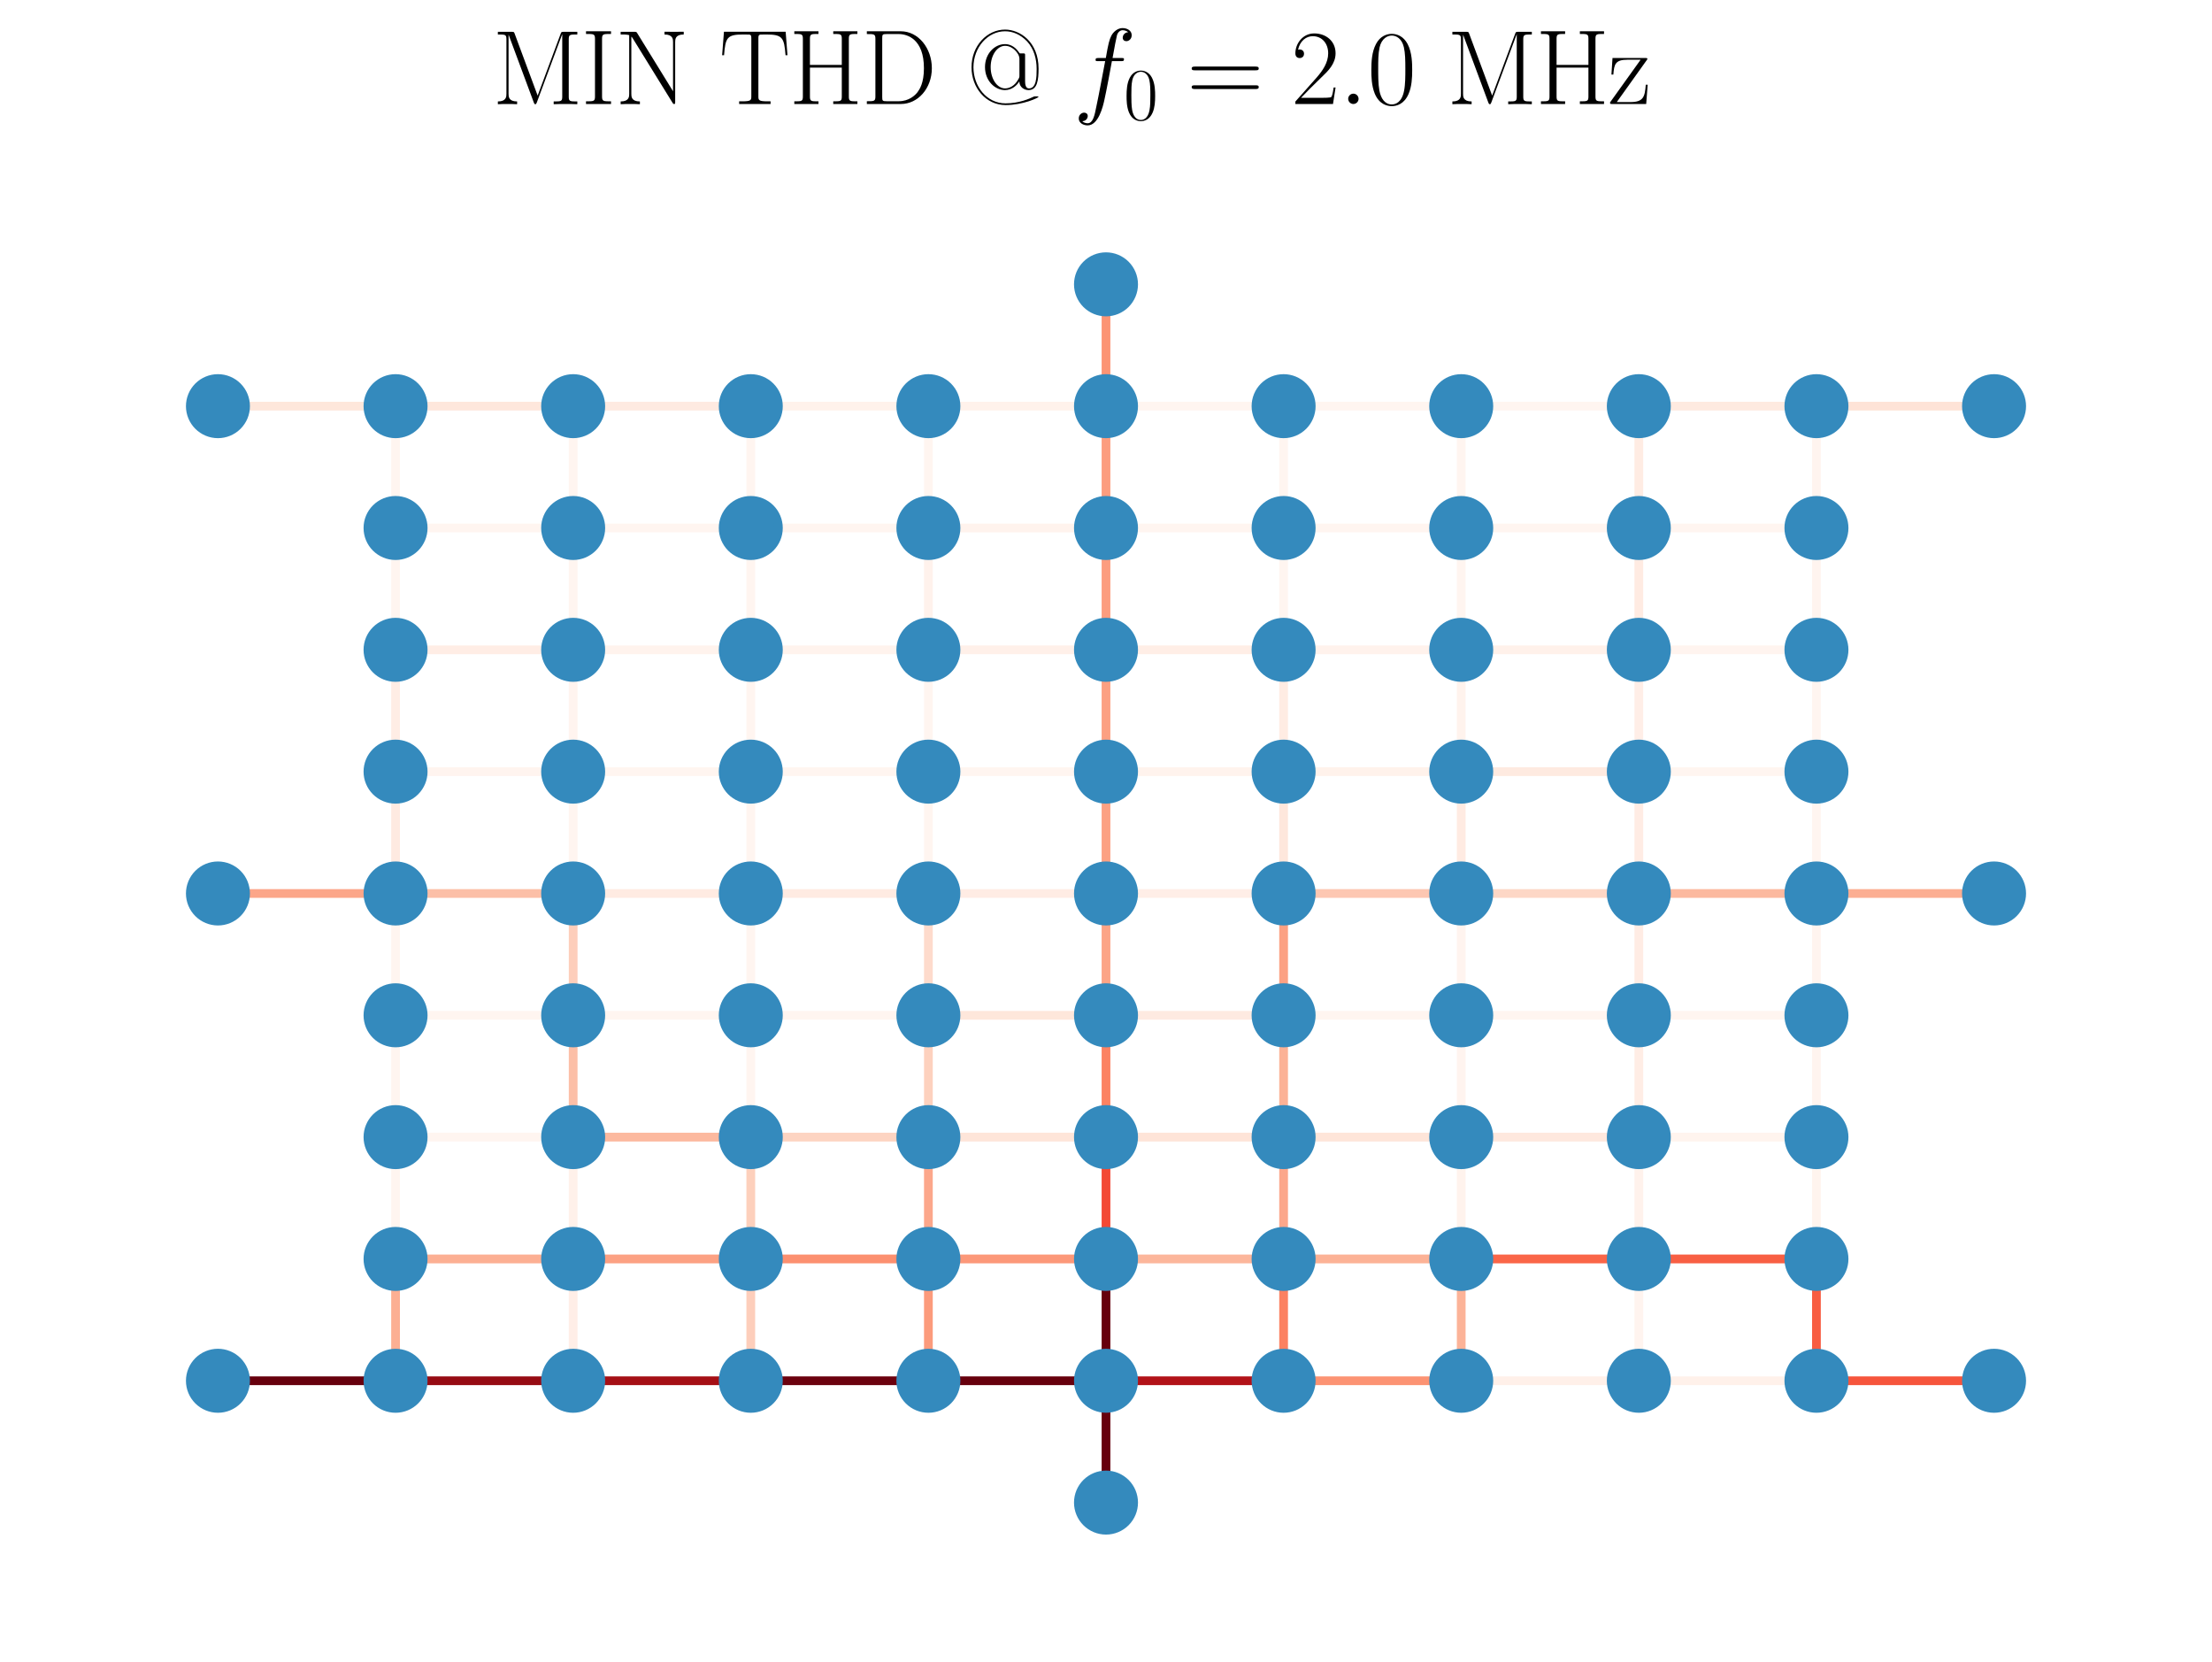 <?xml version="1.0" encoding="utf-8" standalone="no"?>
<!DOCTYPE svg PUBLIC "-//W3C//DTD SVG 1.1//EN"
  "http://www.w3.org/Graphics/SVG/1.1/DTD/svg11.dtd">
<svg xmlns:xlink="http://www.w3.org/1999/xlink" width="253.2pt" height="190.2pt" viewBox="0 0 253.2 190.2" xmlns="http://www.w3.org/2000/svg" version="1.1">
 <defs>
  <style type="text/css">*{stroke-linejoin: round; stroke-linecap: butt}</style>
 </defs>
 <g id="figure_1">
  <g id="patch_1">
   <path d="M 0 190.2 
L 253.2 190.2 
L 253.2 0 
L 0 0 
L 0 190.2 
z
" style="fill: none"/>
  </g>
  <g id="axes_1">
   <g id="LineCollection_1">
    <path d="M 126.6 171.96 
L 126.6 158.019 
" clip-path="url(#p234ce91292)" style="fill: none; stroke: #67000d"/>
    <path d="M 126.6 158.019 
L 106.269 158.019 
" clip-path="url(#p234ce91292)" style="fill: none; stroke: #67000d"/>
    <path d="M 126.6 158.019 
L 146.93 158.019 
" clip-path="url(#p234ce91292)" style="fill: none; stroke: #b21218"/>
    <path d="M 126.6 158.019 
L 126.6 144.077 
" clip-path="url(#p234ce91292)" style="fill: none; stroke: #67000d"/>
    <path d="M 24.947 158.019 
L 45.278 158.019 
" clip-path="url(#p234ce91292)" style="fill: none; stroke: #67000d"/>
    <path d="M 45.278 158.019 
L 65.608 158.019 
" clip-path="url(#p234ce91292)" style="fill: none; stroke: #960b13"/>
    <path d="M 45.278 158.019 
L 45.278 144.077 
" clip-path="url(#p234ce91292)" style="fill: none; stroke: #fcaf93"/>
    <path d="M 228.252 158.019 
L 207.922 158.019 
" clip-path="url(#p234ce91292)" style="fill: none; stroke: #f6553c"/>
    <path d="M 207.922 158.019 
L 187.591 158.019 
" clip-path="url(#p234ce91292)" style="fill: none; stroke: #fff1ea"/>
    <path d="M 207.922 158.019 
L 207.922 144.077 
" clip-path="url(#p234ce91292)" style="fill: none; stroke: #f85d42"/>
    <path d="M 24.947 102.251 
L 45.278 102.251 
" clip-path="url(#p234ce91292)" style="fill: none; stroke: #fca689"/>
    <path d="M 45.278 102.251 
L 45.278 116.193 
" clip-path="url(#p234ce91292)" style="fill: none; stroke: #fff5f0"/>
    <path d="M 45.278 102.251 
L 65.608 102.251 
" clip-path="url(#p234ce91292)" style="fill: none; stroke: #fcbfa7"/>
    <path d="M 45.278 102.251 
L 45.278 88.309 
" clip-path="url(#p234ce91292)" style="fill: none; stroke: #feeae1"/>
    <path d="M 228.252 102.251 
L 207.922 102.251 
" clip-path="url(#p234ce91292)" style="fill: none; stroke: #fcae92"/>
    <path d="M 207.922 102.251 
L 207.922 116.193 
" clip-path="url(#p234ce91292)" style="fill: none; stroke: #fff4ef"/>
    <path d="M 207.922 102.251 
L 187.591 102.251 
" clip-path="url(#p234ce91292)" style="fill: none; stroke: #fcb99f"/>
    <path d="M 207.922 102.251 
L 207.922 88.309 
" clip-path="url(#p234ce91292)" style="fill: none; stroke: #fff5f0"/>
    <path d="M 24.947 46.483 
L 45.278 46.483 
" clip-path="url(#p234ce91292)" style="fill: none; stroke: #fee7db"/>
    <path d="M 45.278 46.483 
L 45.278 60.425 
" clip-path="url(#p234ce91292)" style="fill: none; stroke: #fff5f0"/>
    <path d="M 45.278 46.483 
L 65.608 46.483 
" clip-path="url(#p234ce91292)" style="fill: none; stroke: #fee7dc"/>
    <path d="M 228.252 46.483 
L 207.922 46.483 
" clip-path="url(#p234ce91292)" style="fill: none; stroke: #fee3d7"/>
    <path d="M 207.922 46.483 
L 207.922 60.425 
" clip-path="url(#p234ce91292)" style="fill: none; stroke: #fff4ef"/>
    <path d="M 207.922 46.483 
L 187.591 46.483 
" clip-path="url(#p234ce91292)" style="fill: none; stroke: #feeae0"/>
    <path d="M 126.6 32.541 
L 126.6 46.483 
" clip-path="url(#p234ce91292)" style="fill: none; stroke: #fc9474"/>
    <path d="M 126.6 46.483 
L 126.6 60.425 
" clip-path="url(#p234ce91292)" style="fill: none; stroke: #fc9d7f"/>
    <path d="M 126.6 46.483 
L 106.269 46.483 
" clip-path="url(#p234ce91292)" style="fill: none; stroke: #fff2eb"/>
    <path d="M 126.6 46.483 
L 146.93 46.483 
" clip-path="url(#p234ce91292)" style="fill: none; stroke: #fff5f0"/>
    <path d="M 65.608 158.019 
L 85.939 158.019 
" clip-path="url(#p234ce91292)" style="fill: none; stroke: #a50f15"/>
    <path d="M 65.608 158.019 
L 65.608 144.077 
" clip-path="url(#p234ce91292)" style="fill: none; stroke: #ffeee7"/>
    <path d="M 45.278 144.077 
L 65.608 144.077 
" clip-path="url(#p234ce91292)" style="fill: none; stroke: #fcaf93"/>
    <path d="M 45.278 144.077 
L 45.278 130.135 
" clip-path="url(#p234ce91292)" style="fill: none; stroke: #fff5f0"/>
    <path d="M 85.939 158.019 
L 106.269 158.019 
" clip-path="url(#p234ce91292)" style="fill: none; stroke: #6b010e"/>
    <path d="M 85.939 158.019 
L 85.939 144.077 
" clip-path="url(#p234ce91292)" style="fill: none; stroke: #fdcebb"/>
    <path d="M 65.608 144.077 
L 85.939 144.077 
" clip-path="url(#p234ce91292)" style="fill: none; stroke: #fca183"/>
    <path d="M 65.608 144.077 
L 65.608 130.135 
" clip-path="url(#p234ce91292)" style="fill: none; stroke: #fff1ea"/>
    <path d="M 106.269 158.019 
L 106.269 144.077 
" clip-path="url(#p234ce91292)" style="fill: none; stroke: #fc9b7c"/>
    <path d="M 85.939 144.077 
L 106.269 144.077 
" clip-path="url(#p234ce91292)" style="fill: none; stroke: #fc9070"/>
    <path d="M 85.939 144.077 
L 85.939 130.135 
" clip-path="url(#p234ce91292)" style="fill: none; stroke: #fdd0bc"/>
    <path d="M 106.269 144.077 
L 126.6 144.077 
" clip-path="url(#p234ce91292)" style="fill: none; stroke: #fc9879"/>
    <path d="M 106.269 144.077 
L 106.269 130.135 
" clip-path="url(#p234ce91292)" style="fill: none; stroke: #fca78b"/>
    <path d="M 146.93 158.019 
L 167.261 158.019 
" clip-path="url(#p234ce91292)" style="fill: none; stroke: #fc9373"/>
    <path d="M 146.93 158.019 
L 146.93 144.077 
" clip-path="url(#p234ce91292)" style="fill: none; stroke: #fc8161"/>
    <path d="M 126.6 144.077 
L 146.93 144.077 
" clip-path="url(#p234ce91292)" style="fill: none; stroke: #fcb69b"/>
    <path d="M 126.6 144.077 
L 126.6 130.135 
" clip-path="url(#p234ce91292)" style="fill: none; stroke: #f34935"/>
    <path d="M 167.261 158.019 
L 187.591 158.019 
" clip-path="url(#p234ce91292)" style="fill: none; stroke: #fff0e9"/>
    <path d="M 167.261 158.019 
L 167.261 144.077 
" clip-path="url(#p234ce91292)" style="fill: none; stroke: #fcb398"/>
    <path d="M 146.93 144.077 
L 167.261 144.077 
" clip-path="url(#p234ce91292)" style="fill: none; stroke: #fcb296"/>
    <path d="M 146.93 144.077 
L 146.93 130.135 
" clip-path="url(#p234ce91292)" style="fill: none; stroke: #fca78b"/>
    <path d="M 187.591 158.019 
L 187.591 144.077 
" clip-path="url(#p234ce91292)" style="fill: none; stroke: #fff4ef"/>
    <path d="M 167.261 144.077 
L 187.591 144.077 
" clip-path="url(#p234ce91292)" style="fill: none; stroke: #fa6648"/>
    <path d="M 167.261 144.077 
L 167.261 130.135 
" clip-path="url(#p234ce91292)" style="fill: none; stroke: #fff3ed"/>
    <path d="M 187.591 144.077 
L 207.922 144.077 
" clip-path="url(#p234ce91292)" style="fill: none; stroke: #f85f43"/>
    <path d="M 187.591 144.077 
L 187.591 130.135 
" clip-path="url(#p234ce91292)" style="fill: none; stroke: #fff2ec"/>
    <path d="M 207.922 144.077 
L 207.922 130.135 
" clip-path="url(#p234ce91292)" style="fill: none; stroke: #fff4ee"/>
    <path d="M 45.278 130.135 
L 65.608 130.135 
" clip-path="url(#p234ce91292)" style="fill: none; stroke: #fff5f0"/>
    <path d="M 45.278 130.135 
L 45.278 116.193 
" clip-path="url(#p234ce91292)" style="fill: none; stroke: #fff5f0"/>
    <path d="M 65.608 130.135 
L 85.939 130.135 
" clip-path="url(#p234ce91292)" style="fill: none; stroke: #fcb99f"/>
    <path d="M 65.608 130.135 
L 65.608 116.193 
" clip-path="url(#p234ce91292)" style="fill: none; stroke: #fcbfa7"/>
    <path d="M 85.939 130.135 
L 106.269 130.135 
" clip-path="url(#p234ce91292)" style="fill: none; stroke: #fdd4c2"/>
    <path d="M 85.939 130.135 
L 85.939 116.193 
" clip-path="url(#p234ce91292)" style="fill: none; stroke: #fff5f0"/>
    <path d="M 106.269 130.135 
L 126.6 130.135 
" clip-path="url(#p234ce91292)" style="fill: none; stroke: #fee5d9"/>
    <path d="M 106.269 130.135 
L 106.269 116.193 
" clip-path="url(#p234ce91292)" style="fill: none; stroke: #fdd1be"/>
    <path d="M 126.6 130.135 
L 146.93 130.135 
" clip-path="url(#p234ce91292)" style="fill: none; stroke: #fee4d8"/>
    <path d="M 126.6 130.135 
L 126.6 116.193 
" clip-path="url(#p234ce91292)" style="fill: none; stroke: #fc8262"/>
    <path d="M 146.93 130.135 
L 167.261 130.135 
" clip-path="url(#p234ce91292)" style="fill: none; stroke: #fee5d9"/>
    <path d="M 146.93 130.135 
L 146.93 116.193 
" clip-path="url(#p234ce91292)" style="fill: none; stroke: #fcb296"/>
    <path d="M 167.261 130.135 
L 187.591 130.135 
" clip-path="url(#p234ce91292)" style="fill: none; stroke: #fee8de"/>
    <path d="M 167.261 130.135 
L 167.261 116.193 
" clip-path="url(#p234ce91292)" style="fill: none; stroke: #fff4ef"/>
    <path d="M 187.591 130.135 
L 207.922 130.135 
" clip-path="url(#p234ce91292)" style="fill: none; stroke: #fff4ee"/>
    <path d="M 187.591 130.135 
L 187.591 116.193 
" clip-path="url(#p234ce91292)" style="fill: none; stroke: #ffede5"/>
    <path d="M 207.922 130.135 
L 207.922 116.193 
" clip-path="url(#p234ce91292)" style="fill: none; stroke: #fff4ef"/>
    <path d="M 45.278 116.193 
L 65.608 116.193 
" clip-path="url(#p234ce91292)" style="fill: none; stroke: #fff5f0"/>
    <path d="M 65.608 116.193 
L 85.939 116.193 
" clip-path="url(#p234ce91292)" style="fill: none; stroke: #fff5f0"/>
    <path d="M 65.608 116.193 
L 65.608 102.251 
" clip-path="url(#p234ce91292)" style="fill: none; stroke: #fdcebb"/>
    <path d="M 85.939 116.193 
L 106.269 116.193 
" clip-path="url(#p234ce91292)" style="fill: none; stroke: #fff5f0"/>
    <path d="M 85.939 116.193 
L 85.939 102.251 
" clip-path="url(#p234ce91292)" style="fill: none; stroke: #fff5f0"/>
    <path d="M 106.269 116.193 
L 126.6 116.193 
" clip-path="url(#p234ce91292)" style="fill: none; stroke: #fee7db"/>
    <path d="M 106.269 116.193 
L 106.269 102.251 
" clip-path="url(#p234ce91292)" style="fill: none; stroke: #fedbcc"/>
    <path d="M 126.6 116.193 
L 146.93 116.193 
" clip-path="url(#p234ce91292)" style="fill: none; stroke: #feeae1"/>
    <path d="M 126.6 116.193 
L 126.6 102.251 
" clip-path="url(#p234ce91292)" style="fill: none; stroke: #fca486"/>
    <path d="M 146.93 116.193 
L 167.261 116.193 
" clip-path="url(#p234ce91292)" style="fill: none; stroke: #fff5f0"/>
    <path d="M 146.93 116.193 
L 146.93 102.251 
" clip-path="url(#p234ce91292)" style="fill: none; stroke: #fca183"/>
    <path d="M 167.261 116.193 
L 187.591 116.193 
" clip-path="url(#p234ce91292)" style="fill: none; stroke: #fff5f0"/>
    <path d="M 167.261 116.193 
L 167.261 102.251 
" clip-path="url(#p234ce91292)" style="fill: none; stroke: #fff4ef"/>
    <path d="M 187.591 116.193 
L 207.922 116.193 
" clip-path="url(#p234ce91292)" style="fill: none; stroke: #fff5f0"/>
    <path d="M 187.591 116.193 
L 187.591 102.251 
" clip-path="url(#p234ce91292)" style="fill: none; stroke: #ffece4"/>
    <path d="M 65.608 102.251 
L 85.939 102.251 
" clip-path="url(#p234ce91292)" style="fill: none; stroke: #ffebe2"/>
    <path d="M 65.608 102.251 
L 65.608 88.309 
" clip-path="url(#p234ce91292)" style="fill: none; stroke: #fff5f0"/>
    <path d="M 85.939 102.251 
L 106.269 102.251 
" clip-path="url(#p234ce91292)" style="fill: none; stroke: #ffebe2"/>
    <path d="M 85.939 102.251 
L 85.939 88.309 
" clip-path="url(#p234ce91292)" style="fill: none; stroke: #fff5f0"/>
    <path d="M 106.269 102.251 
L 126.6 102.251 
" clip-path="url(#p234ce91292)" style="fill: none; stroke: #ffece4"/>
    <path d="M 106.269 102.251 
L 106.269 88.309 
" clip-path="url(#p234ce91292)" style="fill: none; stroke: #fff5f0"/>
    <path d="M 126.6 102.251 
L 146.93 102.251 
" clip-path="url(#p234ce91292)" style="fill: none; stroke: #ffeee7"/>
    <path d="M 126.6 102.251 
L 126.6 88.309 
" clip-path="url(#p234ce91292)" style="fill: none; stroke: #fca183"/>
    <path d="M 146.93 102.251 
L 167.261 102.251 
" clip-path="url(#p234ce91292)" style="fill: none; stroke: #fdc7b2"/>
    <path d="M 146.93 102.251 
L 146.93 88.309 
" clip-path="url(#p234ce91292)" style="fill: none; stroke: #fee7dc"/>
    <path d="M 167.261 102.251 
L 187.591 102.251 
" clip-path="url(#p234ce91292)" style="fill: none; stroke: #fdd7c6"/>
    <path d="M 167.261 102.251 
L 167.261 88.309 
" clip-path="url(#p234ce91292)" style="fill: none; stroke: #ffebe2"/>
    <path d="M 187.591 102.251 
L 187.591 88.309 
" clip-path="url(#p234ce91292)" style="fill: none; stroke: #ffece4"/>
    <path d="M 45.278 88.309 
L 65.608 88.309 
" clip-path="url(#p234ce91292)" style="fill: none; stroke: #fff4ef"/>
    <path d="M 45.278 88.309 
L 45.278 74.367 
" clip-path="url(#p234ce91292)" style="fill: none; stroke: #ffede5"/>
    <path d="M 65.608 88.309 
L 85.939 88.309 
" clip-path="url(#p234ce91292)" style="fill: none; stroke: #fff5f0"/>
    <path d="M 65.608 88.309 
L 65.608 74.367 
" clip-path="url(#p234ce91292)" style="fill: none; stroke: #fff4ef"/>
    <path d="M 85.939 88.309 
L 106.269 88.309 
" clip-path="url(#p234ce91292)" style="fill: none; stroke: #fff5f0"/>
    <path d="M 85.939 88.309 
L 85.939 74.367 
" clip-path="url(#p234ce91292)" style="fill: none; stroke: #fff5f0"/>
    <path d="M 106.269 88.309 
L 126.6 88.309 
" clip-path="url(#p234ce91292)" style="fill: none; stroke: #fff5f0"/>
    <path d="M 106.269 88.309 
L 106.269 74.367 
" clip-path="url(#p234ce91292)" style="fill: none; stroke: #fff5f0"/>
    <path d="M 126.6 88.309 
L 146.93 88.309 
" clip-path="url(#p234ce91292)" style="fill: none; stroke: #fff3ed"/>
    <path d="M 126.6 88.309 
L 126.6 74.367 
" clip-path="url(#p234ce91292)" style="fill: none; stroke: #fca082"/>
    <path d="M 146.93 88.309 
L 167.261 88.309 
" clip-path="url(#p234ce91292)" style="fill: none; stroke: #fff2eb"/>
    <path d="M 146.93 88.309 
L 146.93 74.367 
" clip-path="url(#p234ce91292)" style="fill: none; stroke: #ffece3"/>
    <path d="M 167.261 88.309 
L 187.591 88.309 
" clip-path="url(#p234ce91292)" style="fill: none; stroke: #feeae0"/>
    <path d="M 167.261 88.309 
L 167.261 74.367 
" clip-path="url(#p234ce91292)" style="fill: none; stroke: #fff3ed"/>
    <path d="M 187.591 88.309 
L 207.922 88.309 
" clip-path="url(#p234ce91292)" style="fill: none; stroke: #fff5f0"/>
    <path d="M 187.591 88.309 
L 187.591 74.367 
" clip-path="url(#p234ce91292)" style="fill: none; stroke: #ffeee7"/>
    <path d="M 207.922 88.309 
L 207.922 74.367 
" clip-path="url(#p234ce91292)" style="fill: none; stroke: #fff5f0"/>
    <path d="M 45.278 74.367 
L 65.608 74.367 
" clip-path="url(#p234ce91292)" style="fill: none; stroke: #ffede5"/>
    <path d="M 45.278 74.367 
L 45.278 60.425 
" clip-path="url(#p234ce91292)" style="fill: none; stroke: #fff5f0"/>
    <path d="M 65.608 74.367 
L 85.939 74.367 
" clip-path="url(#p234ce91292)" style="fill: none; stroke: #fff3ed"/>
    <path d="M 65.608 74.367 
L 65.608 60.425 
" clip-path="url(#p234ce91292)" style="fill: none; stroke: #fff5f0"/>
    <path d="M 85.939 74.367 
L 106.269 74.367 
" clip-path="url(#p234ce91292)" style="fill: none; stroke: #fff3ed"/>
    <path d="M 85.939 74.367 
L 85.939 60.425 
" clip-path="url(#p234ce91292)" style="fill: none; stroke: #fff5f0"/>
    <path d="M 106.269 74.367 
L 126.6 74.367 
" clip-path="url(#p234ce91292)" style="fill: none; stroke: #fff0e9"/>
    <path d="M 106.269 74.367 
L 106.269 60.425 
" clip-path="url(#p234ce91292)" style="fill: none; stroke: #fff2ec"/>
    <path d="M 126.6 74.367 
L 146.93 74.367 
" clip-path="url(#p234ce91292)" style="fill: none; stroke: #ffeee6"/>
    <path d="M 126.6 74.367 
L 126.6 60.425 
" clip-path="url(#p234ce91292)" style="fill: none; stroke: #fc9d7f"/>
    <path d="M 146.93 74.367 
L 167.261 74.367 
" clip-path="url(#p234ce91292)" style="fill: none; stroke: #fff2ec"/>
    <path d="M 146.93 74.367 
L 146.93 60.425 
" clip-path="url(#p234ce91292)" style="fill: none; stroke: #fff5f0"/>
    <path d="M 167.261 74.367 
L 187.591 74.367 
" clip-path="url(#p234ce91292)" style="fill: none; stroke: #fff1ea"/>
    <path d="M 167.261 74.367 
L 167.261 60.425 
" clip-path="url(#p234ce91292)" style="fill: none; stroke: #fff5f0"/>
    <path d="M 187.591 74.367 
L 207.922 74.367 
" clip-path="url(#p234ce91292)" style="fill: none; stroke: #fff4ef"/>
    <path d="M 187.591 74.367 
L 187.591 60.425 
" clip-path="url(#p234ce91292)" style="fill: none; stroke: #ffebe2"/>
    <path d="M 207.922 74.367 
L 207.922 60.425 
" clip-path="url(#p234ce91292)" style="fill: none; stroke: #fff4ef"/>
    <path d="M 45.278 60.425 
L 65.608 60.425 
" clip-path="url(#p234ce91292)" style="fill: none; stroke: #fff5f0"/>
    <path d="M 65.608 60.425 
L 85.939 60.425 
" clip-path="url(#p234ce91292)" style="fill: none; stroke: #fff5f0"/>
    <path d="M 65.608 60.425 
L 65.608 46.483 
" clip-path="url(#p234ce91292)" style="fill: none; stroke: #fff5f0"/>
    <path d="M 85.939 60.425 
L 106.269 60.425 
" clip-path="url(#p234ce91292)" style="fill: none; stroke: #fff5f0"/>
    <path d="M 85.939 60.425 
L 85.939 46.483 
" clip-path="url(#p234ce91292)" style="fill: none; stroke: #fff5f0"/>
    <path d="M 106.269 60.425 
L 126.6 60.425 
" clip-path="url(#p234ce91292)" style="fill: none; stroke: #fff3ed"/>
    <path d="M 106.269 60.425 
L 106.269 46.483 
" clip-path="url(#p234ce91292)" style="fill: none; stroke: #fff5f0"/>
    <path d="M 126.6 60.425 
L 146.93 60.425 
" clip-path="url(#p234ce91292)" style="fill: none; stroke: #fff5f0"/>
    <path d="M 146.93 60.425 
L 167.261 60.425 
" clip-path="url(#p234ce91292)" style="fill: none; stroke: #fff5f0"/>
    <path d="M 146.93 60.425 
L 146.93 46.483 
" clip-path="url(#p234ce91292)" style="fill: none; stroke: #fff5f0"/>
    <path d="M 167.261 60.425 
L 187.591 60.425 
" clip-path="url(#p234ce91292)" style="fill: none; stroke: #fff5f0"/>
    <path d="M 167.261 60.425 
L 167.261 46.483 
" clip-path="url(#p234ce91292)" style="fill: none; stroke: #fff5f0"/>
    <path d="M 187.591 60.425 
L 207.922 60.425 
" clip-path="url(#p234ce91292)" style="fill: none; stroke: #fff5f0"/>
    <path d="M 187.591 60.425 
L 187.591 46.483 
" clip-path="url(#p234ce91292)" style="fill: none; stroke: #ffece3"/>
    <path d="M 65.608 46.483 
L 85.939 46.483 
" clip-path="url(#p234ce91292)" style="fill: none; stroke: #feeae1"/>
    <path d="M 85.939 46.483 
L 106.269 46.483 
" clip-path="url(#p234ce91292)" style="fill: none; stroke: #fff2eb"/>
    <path d="M 146.93 46.483 
L 167.261 46.483 
" clip-path="url(#p234ce91292)" style="fill: none; stroke: #fff5f0"/>
    <path d="M 167.261 46.483 
L 187.591 46.483 
" clip-path="url(#p234ce91292)" style="fill: none; stroke: #fff5f0"/>
   </g>
   <g id="PathCollection_1">
    <defs>
     <path id="mca4305f2cc" d="M 0 3.162 
C 0.839 3.162 1.643 2.829 2.236 2.236 
C 2.829 1.643 3.162 0.839 3.162 0 
C 3.162 -0.839 2.829 -1.643 2.236 -2.236 
C 1.643 -2.829 0.839 -3.162 0 -3.162 
C -0.839 -3.162 -1.643 -2.829 -2.236 -2.236 
C -2.829 -1.643 -3.162 -0.839 -3.162 0 
C -3.162 0.839 -2.829 1.643 -2.236 2.236 
C -1.643 2.829 -0.839 3.162 0 3.162 
z
" style="stroke: #348abd"/>
    </defs>
    <g clip-path="url(#p234ce91292)">
     <use xlink:href="#mca4305f2cc" x="126.6" y="171.96" style="fill: #348abd; stroke: #348abd"/>
     <use xlink:href="#mca4305f2cc" x="126.6" y="158.019" style="fill: #348abd; stroke: #348abd"/>
     <use xlink:href="#mca4305f2cc" x="24.947" y="158.019" style="fill: #348abd; stroke: #348abd"/>
     <use xlink:href="#mca4305f2cc" x="45.278" y="158.019" style="fill: #348abd; stroke: #348abd"/>
     <use xlink:href="#mca4305f2cc" x="228.252" y="158.019" style="fill: #348abd; stroke: #348abd"/>
     <use xlink:href="#mca4305f2cc" x="207.922" y="158.019" style="fill: #348abd; stroke: #348abd"/>
     <use xlink:href="#mca4305f2cc" x="24.947" y="102.251" style="fill: #348abd; stroke: #348abd"/>
     <use xlink:href="#mca4305f2cc" x="45.278" y="102.251" style="fill: #348abd; stroke: #348abd"/>
     <use xlink:href="#mca4305f2cc" x="228.252" y="102.251" style="fill: #348abd; stroke: #348abd"/>
     <use xlink:href="#mca4305f2cc" x="207.922" y="102.251" style="fill: #348abd; stroke: #348abd"/>
     <use xlink:href="#mca4305f2cc" x="24.947" y="46.483" style="fill: #348abd; stroke: #348abd"/>
     <use xlink:href="#mca4305f2cc" x="45.278" y="46.483" style="fill: #348abd; stroke: #348abd"/>
     <use xlink:href="#mca4305f2cc" x="228.252" y="46.483" style="fill: #348abd; stroke: #348abd"/>
     <use xlink:href="#mca4305f2cc" x="207.922" y="46.483" style="fill: #348abd; stroke: #348abd"/>
     <use xlink:href="#mca4305f2cc" x="126.6" y="32.541" style="fill: #348abd; stroke: #348abd"/>
     <use xlink:href="#mca4305f2cc" x="126.6" y="46.483" style="fill: #348abd; stroke: #348abd"/>
     <use xlink:href="#mca4305f2cc" x="65.608" y="158.019" style="fill: #348abd; stroke: #348abd"/>
     <use xlink:href="#mca4305f2cc" x="45.278" y="144.077" style="fill: #348abd; stroke: #348abd"/>
     <use xlink:href="#mca4305f2cc" x="85.939" y="158.019" style="fill: #348abd; stroke: #348abd"/>
     <use xlink:href="#mca4305f2cc" x="65.608" y="144.077" style="fill: #348abd; stroke: #348abd"/>
     <use xlink:href="#mca4305f2cc" x="106.269" y="158.019" style="fill: #348abd; stroke: #348abd"/>
     <use xlink:href="#mca4305f2cc" x="85.939" y="144.077" style="fill: #348abd; stroke: #348abd"/>
     <use xlink:href="#mca4305f2cc" x="106.269" y="144.077" style="fill: #348abd; stroke: #348abd"/>
     <use xlink:href="#mca4305f2cc" x="146.93" y="158.019" style="fill: #348abd; stroke: #348abd"/>
     <use xlink:href="#mca4305f2cc" x="126.6" y="144.077" style="fill: #348abd; stroke: #348abd"/>
     <use xlink:href="#mca4305f2cc" x="167.261" y="158.019" style="fill: #348abd; stroke: #348abd"/>
     <use xlink:href="#mca4305f2cc" x="146.93" y="144.077" style="fill: #348abd; stroke: #348abd"/>
     <use xlink:href="#mca4305f2cc" x="187.591" y="158.019" style="fill: #348abd; stroke: #348abd"/>
     <use xlink:href="#mca4305f2cc" x="167.261" y="144.077" style="fill: #348abd; stroke: #348abd"/>
     <use xlink:href="#mca4305f2cc" x="187.591" y="144.077" style="fill: #348abd; stroke: #348abd"/>
     <use xlink:href="#mca4305f2cc" x="207.922" y="144.077" style="fill: #348abd; stroke: #348abd"/>
     <use xlink:href="#mca4305f2cc" x="45.278" y="130.135" style="fill: #348abd; stroke: #348abd"/>
     <use xlink:href="#mca4305f2cc" x="65.608" y="130.135" style="fill: #348abd; stroke: #348abd"/>
     <use xlink:href="#mca4305f2cc" x="85.939" y="130.135" style="fill: #348abd; stroke: #348abd"/>
     <use xlink:href="#mca4305f2cc" x="106.269" y="130.135" style="fill: #348abd; stroke: #348abd"/>
     <use xlink:href="#mca4305f2cc" x="126.6" y="130.135" style="fill: #348abd; stroke: #348abd"/>
     <use xlink:href="#mca4305f2cc" x="146.93" y="130.135" style="fill: #348abd; stroke: #348abd"/>
     <use xlink:href="#mca4305f2cc" x="167.261" y="130.135" style="fill: #348abd; stroke: #348abd"/>
     <use xlink:href="#mca4305f2cc" x="187.591" y="130.135" style="fill: #348abd; stroke: #348abd"/>
     <use xlink:href="#mca4305f2cc" x="207.922" y="130.135" style="fill: #348abd; stroke: #348abd"/>
     <use xlink:href="#mca4305f2cc" x="45.278" y="116.193" style="fill: #348abd; stroke: #348abd"/>
     <use xlink:href="#mca4305f2cc" x="65.608" y="116.193" style="fill: #348abd; stroke: #348abd"/>
     <use xlink:href="#mca4305f2cc" x="85.939" y="116.193" style="fill: #348abd; stroke: #348abd"/>
     <use xlink:href="#mca4305f2cc" x="106.269" y="116.193" style="fill: #348abd; stroke: #348abd"/>
     <use xlink:href="#mca4305f2cc" x="126.6" y="116.193" style="fill: #348abd; stroke: #348abd"/>
     <use xlink:href="#mca4305f2cc" x="146.93" y="116.193" style="fill: #348abd; stroke: #348abd"/>
     <use xlink:href="#mca4305f2cc" x="167.261" y="116.193" style="fill: #348abd; stroke: #348abd"/>
     <use xlink:href="#mca4305f2cc" x="187.591" y="116.193" style="fill: #348abd; stroke: #348abd"/>
     <use xlink:href="#mca4305f2cc" x="207.922" y="116.193" style="fill: #348abd; stroke: #348abd"/>
     <use xlink:href="#mca4305f2cc" x="65.608" y="102.251" style="fill: #348abd; stroke: #348abd"/>
     <use xlink:href="#mca4305f2cc" x="85.939" y="102.251" style="fill: #348abd; stroke: #348abd"/>
     <use xlink:href="#mca4305f2cc" x="106.269" y="102.251" style="fill: #348abd; stroke: #348abd"/>
     <use xlink:href="#mca4305f2cc" x="126.6" y="102.251" style="fill: #348abd; stroke: #348abd"/>
     <use xlink:href="#mca4305f2cc" x="146.93" y="102.251" style="fill: #348abd; stroke: #348abd"/>
     <use xlink:href="#mca4305f2cc" x="167.261" y="102.251" style="fill: #348abd; stroke: #348abd"/>
     <use xlink:href="#mca4305f2cc" x="187.591" y="102.251" style="fill: #348abd; stroke: #348abd"/>
     <use xlink:href="#mca4305f2cc" x="45.278" y="88.309" style="fill: #348abd; stroke: #348abd"/>
     <use xlink:href="#mca4305f2cc" x="65.608" y="88.309" style="fill: #348abd; stroke: #348abd"/>
     <use xlink:href="#mca4305f2cc" x="85.939" y="88.309" style="fill: #348abd; stroke: #348abd"/>
     <use xlink:href="#mca4305f2cc" x="106.269" y="88.309" style="fill: #348abd; stroke: #348abd"/>
     <use xlink:href="#mca4305f2cc" x="126.6" y="88.309" style="fill: #348abd; stroke: #348abd"/>
     <use xlink:href="#mca4305f2cc" x="146.93" y="88.309" style="fill: #348abd; stroke: #348abd"/>
     <use xlink:href="#mca4305f2cc" x="167.261" y="88.309" style="fill: #348abd; stroke: #348abd"/>
     <use xlink:href="#mca4305f2cc" x="187.591" y="88.309" style="fill: #348abd; stroke: #348abd"/>
     <use xlink:href="#mca4305f2cc" x="207.922" y="88.309" style="fill: #348abd; stroke: #348abd"/>
     <use xlink:href="#mca4305f2cc" x="45.278" y="74.367" style="fill: #348abd; stroke: #348abd"/>
     <use xlink:href="#mca4305f2cc" x="65.608" y="74.367" style="fill: #348abd; stroke: #348abd"/>
     <use xlink:href="#mca4305f2cc" x="85.939" y="74.367" style="fill: #348abd; stroke: #348abd"/>
     <use xlink:href="#mca4305f2cc" x="106.269" y="74.367" style="fill: #348abd; stroke: #348abd"/>
     <use xlink:href="#mca4305f2cc" x="126.6" y="74.367" style="fill: #348abd; stroke: #348abd"/>
     <use xlink:href="#mca4305f2cc" x="146.93" y="74.367" style="fill: #348abd; stroke: #348abd"/>
     <use xlink:href="#mca4305f2cc" x="167.261" y="74.367" style="fill: #348abd; stroke: #348abd"/>
     <use xlink:href="#mca4305f2cc" x="187.591" y="74.367" style="fill: #348abd; stroke: #348abd"/>
     <use xlink:href="#mca4305f2cc" x="207.922" y="74.367" style="fill: #348abd; stroke: #348abd"/>
     <use xlink:href="#mca4305f2cc" x="45.278" y="60.425" style="fill: #348abd; stroke: #348abd"/>
     <use xlink:href="#mca4305f2cc" x="65.608" y="60.425" style="fill: #348abd; stroke: #348abd"/>
     <use xlink:href="#mca4305f2cc" x="85.939" y="60.425" style="fill: #348abd; stroke: #348abd"/>
     <use xlink:href="#mca4305f2cc" x="106.269" y="60.425" style="fill: #348abd; stroke: #348abd"/>
     <use xlink:href="#mca4305f2cc" x="126.6" y="60.425" style="fill: #348abd; stroke: #348abd"/>
     <use xlink:href="#mca4305f2cc" x="146.93" y="60.425" style="fill: #348abd; stroke: #348abd"/>
     <use xlink:href="#mca4305f2cc" x="167.261" y="60.425" style="fill: #348abd; stroke: #348abd"/>
     <use xlink:href="#mca4305f2cc" x="187.591" y="60.425" style="fill: #348abd; stroke: #348abd"/>
     <use xlink:href="#mca4305f2cc" x="207.922" y="60.425" style="fill: #348abd; stroke: #348abd"/>
     <use xlink:href="#mca4305f2cc" x="65.608" y="46.483" style="fill: #348abd; stroke: #348abd"/>
     <use xlink:href="#mca4305f2cc" x="85.939" y="46.483" style="fill: #348abd; stroke: #348abd"/>
     <use xlink:href="#mca4305f2cc" x="106.269" y="46.483" style="fill: #348abd; stroke: #348abd"/>
     <use xlink:href="#mca4305f2cc" x="146.93" y="46.483" style="fill: #348abd; stroke: #348abd"/>
     <use xlink:href="#mca4305f2cc" x="167.261" y="46.483" style="fill: #348abd; stroke: #348abd"/>
     <use xlink:href="#mca4305f2cc" x="187.591" y="46.483" style="fill: #348abd; stroke: #348abd"/>
    </g>
   </g>
   <g id="text_1">
    <!-- MIN THD @ $f_0 = 2.0$ MHz -->
    <g transform="translate(56.341 11.902) scale(0.12 -0.12)">
     <defs>
      <path id="CMR17-4d" d="M 1338 4224 
C 1299 4320 1293 4320 1158 4320 
L 339 4320 
L 339 4160 
C 781 4160 851 4160 851 3875 
L 851 610 
C 851 451 851 153 339 153 
L 339 -13 
C 486 0 755 0 915 0 
C 1075 0 1344 0 1491 -13 
L 1491 153 
C 979 153 979 451 979 610 
L 979 4135 
L 986 4135 
L 2490 89 
C 2515 25 2528 -13 2579 -13 
C 2630 -13 2643 25 2669 89 
L 4186 4166 
L 4192 4166 
L 4192 438 
C 4192 153 4122 153 3680 153 
L 3680 -13 
C 3853 0 4198 0 4384 0 
C 4570 0 4922 0 5094 -13 
L 5094 153 
C 4653 153 4582 153 4582 438 
L 4582 3875 
C 4582 4160 4653 4160 5094 4160 
L 5094 4320 
L 4282 4320 
C 4147 4320 4141 4314 4102 4218 
L 2720 502 
L 1338 4224 
z
" transform="scale(0.016)"/>
      <path id="CMR17-49" d="M 1261 3905 
C 1261 4192 1338 4192 1798 4192 
L 1798 4352 
C 1594 4352 1267 4352 1050 4352 
C 832 4352 506 4352 301 4352 
L 301 4192 
C 762 4192 838 4192 838 3905 
L 838 447 
C 838 160 762 160 301 160 
L 301 0 
C 506 0 832 0 1050 0 
C 1267 0 1594 0 1798 0 
L 1798 160 
C 1338 160 1261 160 1261 447 
L 1261 3905 
z
" transform="scale(0.016)"/>
      <path id="CMR17-4e" d="M 1312 4250 
C 1267 4320 1261 4320 1139 4320 
L 326 4320 
L 326 4160 
L 448 4160 
C 704 4160 819 4129 838 4122 
L 838 610 
C 838 451 838 153 326 153 
L 326 -13 
C 474 0 742 0 902 0 
C 1062 0 1331 0 1478 -13 
L 1478 153 
C 966 153 966 451 966 610 
L 966 4033 
C 1011 3995 1011 3982 1056 3919 
L 3430 76 
C 3475 0 3494 0 3526 0 
C 3590 0 3590 19 3590 139 
L 3590 3705 
C 3590 3863 3590 4160 4102 4160 
L 4102 4326 
C 3955 4320 3686 4320 3526 4320 
C 3366 4320 3098 4320 2950 4326 
L 2950 4160 
C 3462 4160 3462 3862 3462 3703 
L 3462 763 
L 1312 4250 
z
" transform="scale(0.016)"/>
      <path id="CMR17-54" d="M 3981 4326 
L 288 4326 
L 179 2918 
L 294 2918 
C 378 3976 467 4160 1453 4160 
C 1568 4160 1754 4160 1805 4154 
C 1926 4135 1926 4058 1926 3912 
L 1926 459 
C 1926 230 1907 160 1376 160 
L 1197 160 
L 1197 0 
C 1504 0 1824 0 2138 0 
C 2451 0 2771 0 3078 0 
L 3078 160 
L 2899 160 
C 2368 160 2349 230 2349 459 
L 2349 3912 
C 2349 4052 2349 4129 2464 4154 
C 2515 4160 2701 4160 2816 4160 
C 3795 4160 3891 3976 3974 2918 
L 4090 2918 
L 3981 4326 
z
" transform="scale(0.016)"/>
      <path id="CMR17-48" d="M 3590 3905 
C 3590 4192 3661 4192 4102 4192 
L 4102 4352 
C 3917 4352 3578 4352 3379 4352 
C 3181 4352 2842 4352 2656 4352 
L 2656 4192 
C 3098 4192 3168 4192 3168 3904 
L 3168 2341 
L 1261 2341 
L 1261 3904 
C 1261 4192 1331 4192 1773 4192 
L 1773 4352 
C 1587 4352 1248 4352 1050 4352 
C 851 4352 512 4352 326 4352 
L 326 4192 
C 768 4192 838 4192 838 3905 
L 838 447 
C 838 160 768 160 326 160 
L 326 0 
C 512 0 851 0 1050 0 
C 1248 0 1587 0 1773 0 
L 1773 160 
C 1331 160 1261 160 1261 446 
L 1261 2176 
L 3168 2176 
L 3168 446 
C 3168 160 3098 160 2656 160 
L 2656 0 
C 2842 0 3181 0 3379 0 
C 3578 0 3917 0 4102 0 
L 4102 160 
C 3661 160 3590 160 3590 447 
L 3590 3905 
z
" transform="scale(0.016)"/>
      <path id="CMR17-44" d="M 333 4352 
L 333 4186 
C 774 4186 845 4186 845 3900 
L 845 452 
C 845 166 774 166 333 166 
L 333 0 
L 2368 0 
C 3398 0 4224 943 4224 2141 
C 4224 3346 3411 4352 2368 4352 
L 333 4352 
z
M 1523 166 
C 1267 166 1254 197 1254 414 
L 1254 3938 
C 1254 4155 1267 4186 1523 4186 
L 2240 4186 
C 2771 4186 3750 3874 3750 2141 
C 3750 1242 3488 879 3366 707 
C 3213 510 2848 166 2240 166 
L 1523 166 
z
" transform="scale(0.016)"/>
      <path id="CMR17-40" d="M 3501 2908 
C 3501 3029 3494 3029 3366 3029 
L 3187 3029 
C 3181 3029 3174 3035 3142 3081 
C 2874 3481 2541 3584 2298 3584 
C 1683 3584 1101 3023 1101 2208 
C 1101 1392 1690 832 2298 832 
C 2739 832 3040 1155 3155 1353 
C 3162 997 3456 832 3706 832 
C 4237 832 4307 1440 4307 2120 
C 4307 3712 3194 4454 2304 4454 
C 1229 4454 294 3493 294 2196 
C 294 980 1146 -64 2336 -64 
C 3379 -64 4301 373 4301 425 
C 4301 457 4294 457 4166 457 
C 4058 457 4045 457 4013 438 
C 3782 330 3162 38 2330 38 
C 1197 38 410 1063 410 2195 
C 410 3404 1280 4352 2298 4352 
C 2758 4352 3213 4168 3622 3744 
C 4032 3300 4192 2697 4192 2094 
C 4192 1619 4179 933 3731 933 
C 3526 933 3501 1195 3501 1367 
L 3501 2908 
z
M 3162 1723 
C 3162 1602 3162 1596 3085 1462 
C 2886 1099 2579 933 2304 933 
C 1830 933 1440 1500 1440 2208 
C 1440 2915 1830 3482 2304 3482 
C 2573 3482 2778 3329 2880 3233 
C 3034 3087 3162 2902 3162 2692 
L 3162 1723 
z
" transform="scale(0.016)"/>
      <path id="CMMI12-66" d="M 2854 2566 
C 2982 2566 3034 2566 3034 2688 
C 3034 2752 2982 2752 2867 2752 
L 2349 2752 
C 2470 3429 2560 3897 2611 4107 
C 2650 4265 2784 4416 2950 4416 
C 3085 4416 3219 4358 3283 4298 
C 3034 4272 2957 4082 2957 3969 
C 2957 3837 3053 3759 3174 3759 
C 3302 3759 3494 3870 3494 4119 
C 3494 4393 3226 4544 2944 4544 
C 2669 4544 2400 4334 2272 4078 
C 2157 3848 2093 3611 1946 2752 
L 1517 2752 
C 1395 2752 1331 2752 1331 2637 
C 1331 2566 1370 2566 1498 2566 
L 1907 2566 
C 1792 1976 1530 542 1382 -137 
C 1274 -689 1178 -1152 858 -1152 
C 838 -1152 653 -1152 538 -1031 
C 864 -1005 864 -726 864 -720 
C 864 -593 768 -517 646 -517 
C 518 -517 326 -625 326 -867 
C 326 -1140 608 -1280 858 -1280 
C 1510 -1280 1779 -118 1850 199 
C 1965 688 2278 2376 2310 2566 
L 2854 2566 
z
" transform="scale(0.016)"/>
      <path id="CMR17-30" d="M 2688 2025 
C 2688 2416 2682 3080 2413 3591 
C 2176 4039 1798 4198 1466 4198 
C 1158 4198 768 4058 525 3597 
C 269 3118 243 2524 243 2025 
C 243 1661 250 1106 448 619 
C 723 -39 1216 -128 1466 -128 
C 1760 -128 2208 -7 2470 600 
C 2662 1042 2688 1559 2688 2025 
z
M 1466 -26 
C 1056 -26 813 325 723 812 
C 653 1188 653 1738 653 2096 
C 653 2588 653 2997 736 3387 
C 858 3929 1216 4096 1466 4096 
C 1728 4096 2067 3923 2189 3400 
C 2272 3036 2278 2607 2278 2096 
C 2278 1680 2278 1169 2202 792 
C 2067 95 1690 -26 1466 -26 
z
" transform="scale(0.016)"/>
      <path id="CMR17-3d" d="M 4115 2017 
C 4211 2017 4307 2017 4307 2125 
C 4307 2240 4198 2240 4090 2240 
L 512 2240 
C 403 2240 294 2240 294 2125 
C 294 2017 390 2017 486 2017 
L 4115 2017 
z
M 4090 896 
C 4198 896 4307 896 4307 1011 
C 4307 1119 4211 1119 4115 1119 
L 486 1119 
C 390 1119 294 1119 294 1011 
C 294 896 403 896 512 896 
L 4090 896 
z
" transform="scale(0.016)"/>
      <path id="CMR17-32" d="M 2669 989 
L 2554 989 
C 2490 536 2438 459 2413 420 
C 2381 369 1920 369 1830 369 
L 602 369 
C 832 619 1280 1072 1824 1597 
C 2214 1967 2669 2402 2669 3035 
C 2669 3790 2067 4224 1395 4224 
C 691 4224 262 3604 262 3030 
C 262 2780 448 2748 525 2748 
C 589 2748 781 2787 781 3010 
C 781 3207 614 3264 525 3264 
C 486 3264 448 3258 422 3245 
C 544 3790 915 4058 1306 4058 
C 1862 4058 2227 3617 2227 3035 
C 2227 2479 1901 2000 1536 1584 
L 262 146 
L 262 0 
L 2515 0 
L 2669 989 
z
" transform="scale(0.016)"/>
      <path id="CMMI12-3a" d="M 1178 307 
C 1178 492 1024 619 870 619 
C 685 619 557 466 557 313 
C 557 128 710 0 864 0 
C 1050 0 1178 153 1178 307 
z
" transform="scale(0.016)"/>
      <path id="CMR17-7a" d="M 2310 2605 
C 2362 2670 2362 2682 2362 2695 
C 2362 2752 2336 2752 2221 2752 
L 275 2752 
L 211 1760 
L 326 1760 
C 371 2381 442 2650 1178 2650 
L 1958 2650 
L 128 96 
C 128 0 134 0 269 0 
L 2291 0 
L 2381 1152 
L 2266 1152 
C 2214 442 2131 115 1350 115 
L 531 115 
L 2310 2605 
z
" transform="scale(0.016)"/>
     </defs>
     <use xlink:href="#CMR17-4d" transform="scale(0.996)"/>
     <use xlink:href="#CMR17-49" transform="translate(84.687 0) scale(0.996)"/>
     <use xlink:href="#CMR17-4e" transform="translate(117.325 0) scale(0.996)"/>
     <use xlink:href="#CMR17-54" transform="translate(216.474 0) scale(0.996)"/>
     <use xlink:href="#CMR17-48" transform="translate(282.984 0) scale(0.996)"/>
     <use xlink:href="#CMR17-44" transform="translate(352.056 0) scale(0.996)"/>
     <use xlink:href="#CMR17-40" transform="translate(452.526 0) scale(0.996)"/>
     <use xlink:href="#CMMI12-66" transform="translate(554.316 0) scale(0.996)"/>
     <use xlink:href="#CMR17-30" transform="translate(602.4 -14.944) scale(0.697)"/>
     <use xlink:href="#CMR17-3d" transform="translate(662.555 0) scale(0.996)"/>
     <use xlink:href="#CMR17-32" transform="translate(761.944 0) scale(0.996)"/>
     <use xlink:href="#CMMI12-3a" transform="translate(807.634 0) scale(0.996)"/>
     <use xlink:href="#CMR17-30" transform="translate(834.731 0) scale(0.996)"/>
     <use xlink:href="#CMR17-4d" transform="translate(910.498 0) scale(0.996)"/>
     <use xlink:href="#CMR17-48" transform="translate(995.185 0) scale(0.996)"/>
     <use xlink:href="#CMR17-7a" transform="translate(1064.257 0) scale(0.996)"/>
    </g>
   </g>
  </g>
 </g>
 <defs>
  <clipPath id="p234ce91292">
   <rect x="3.6" y="17.902" width="246" height="168.697"/>
  </clipPath>
 </defs>
</svg>
